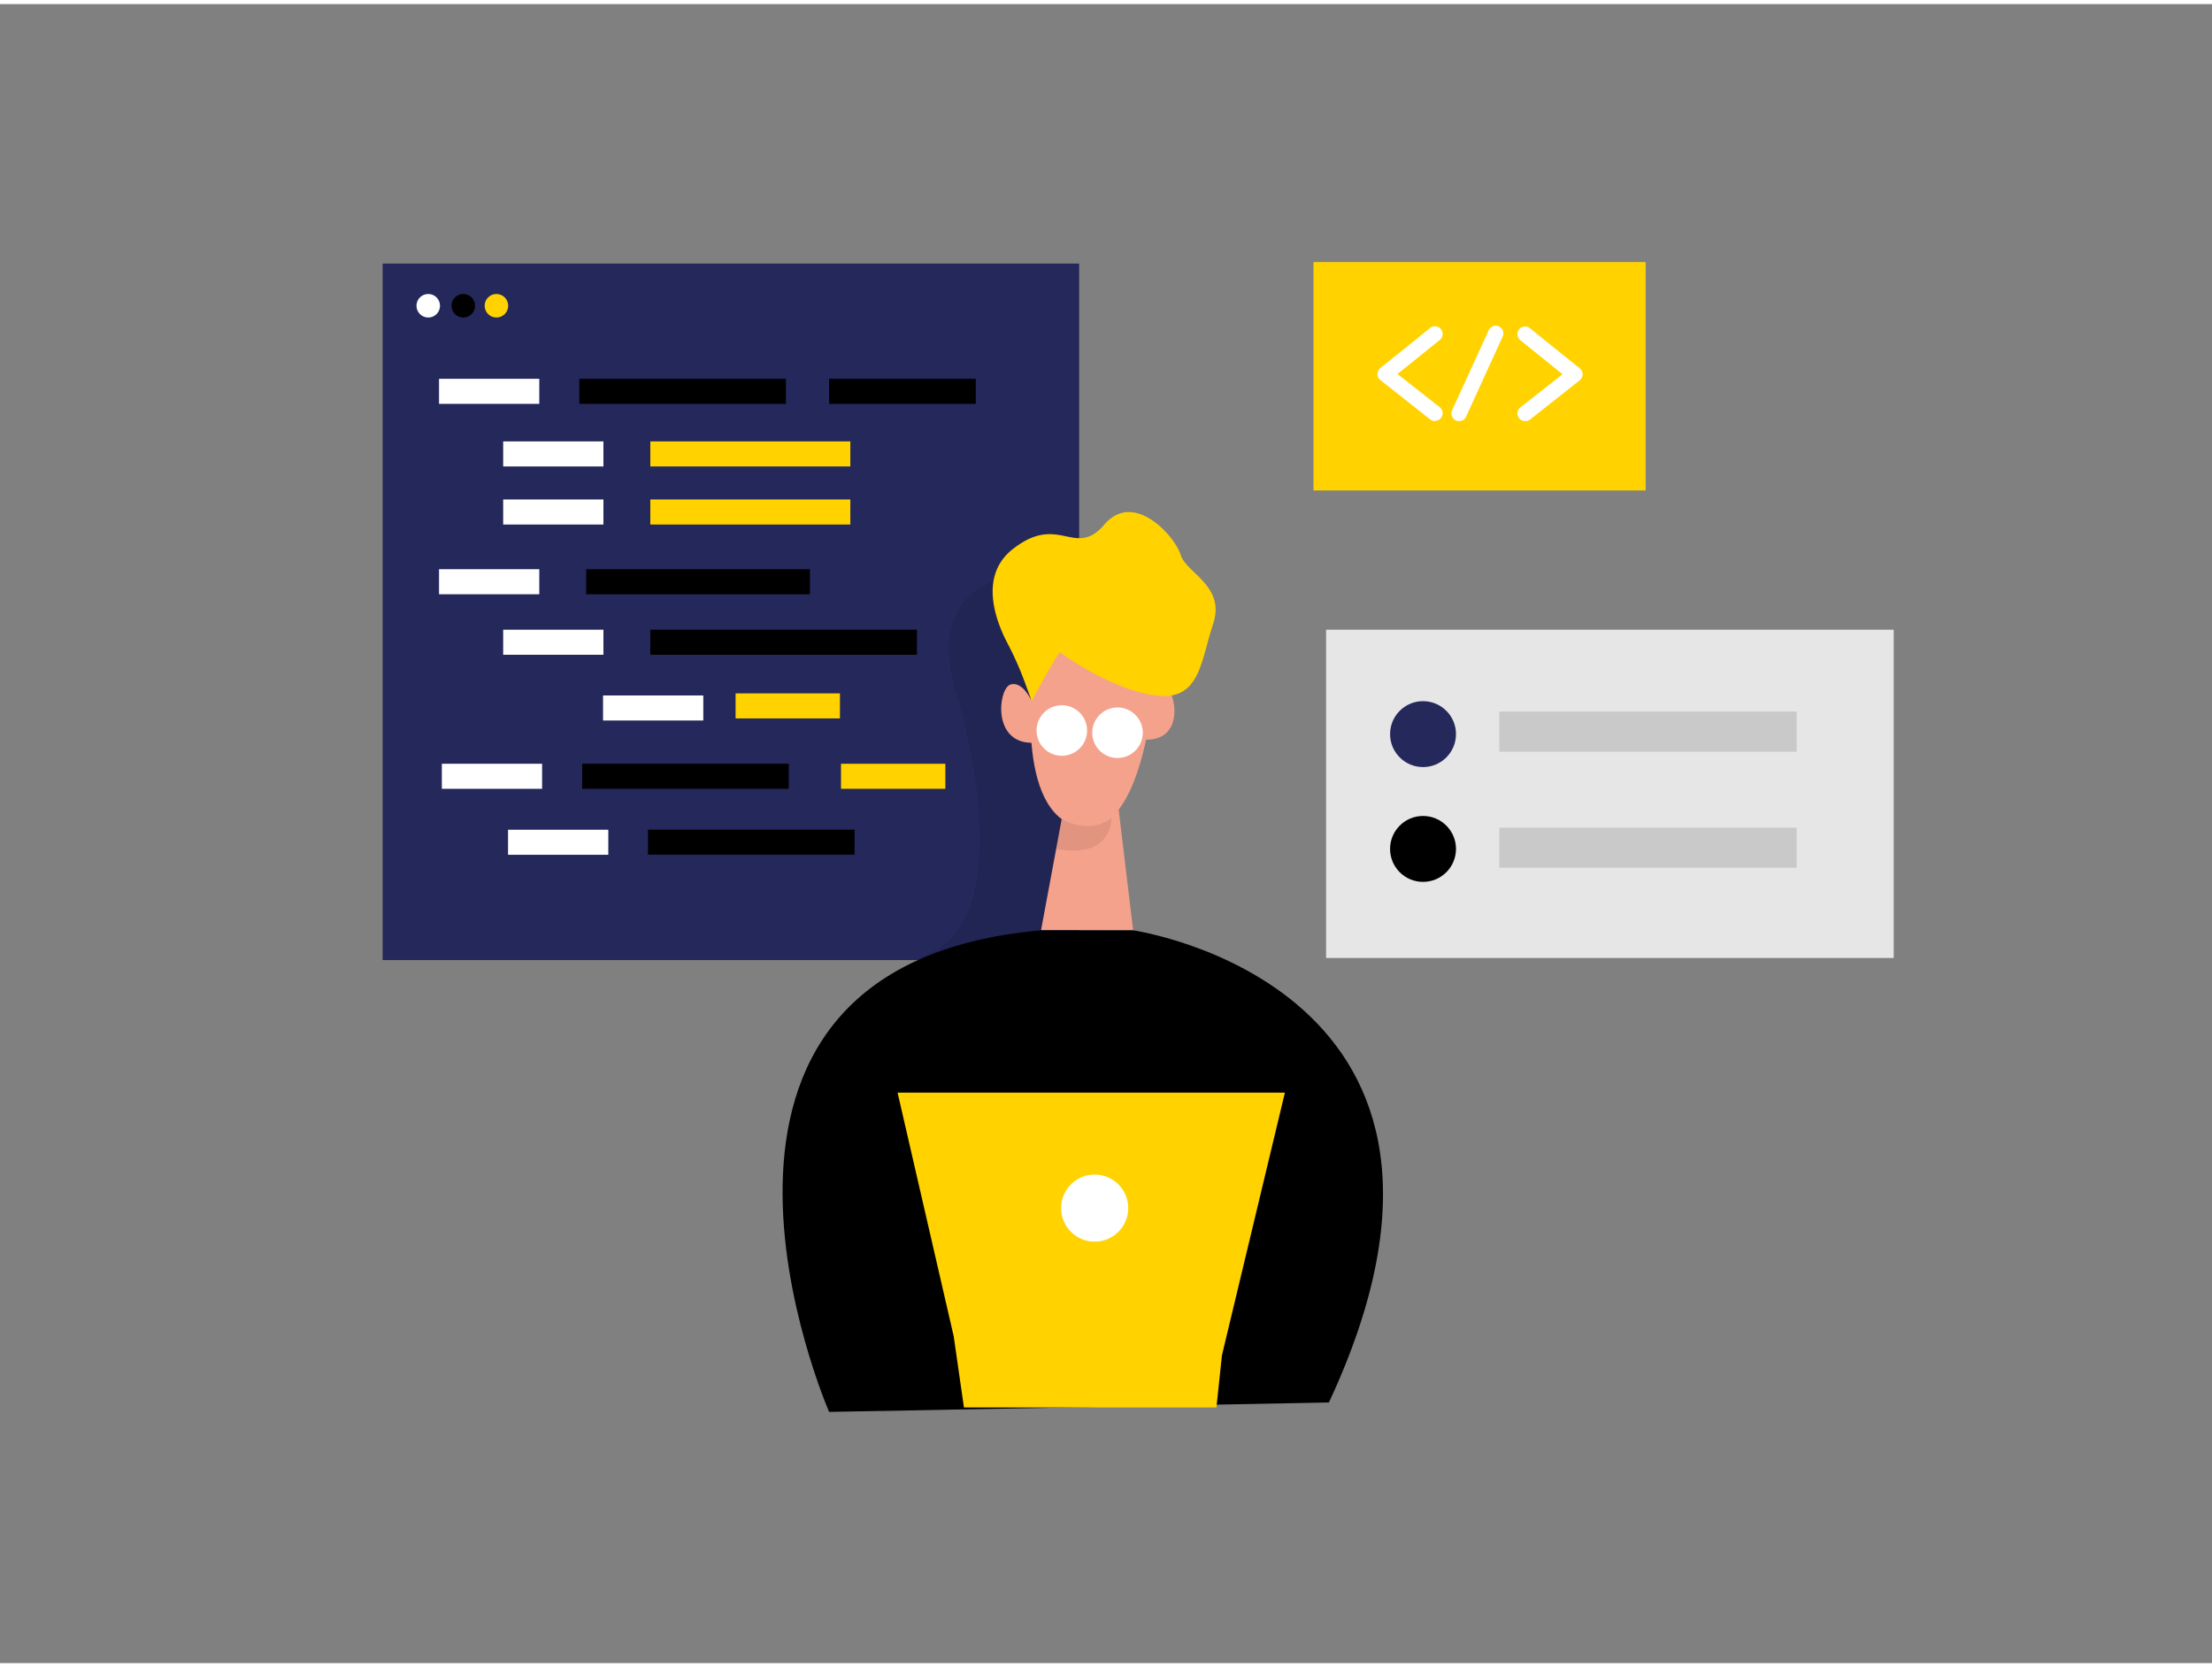 <svg id="Layer_1" data-name="Layer 1" xmlns="http://www.w3.org/2000/svg" viewBox="0 0 400 300" width="406" height="306" class="illustration styles_illustrationTablet__1DWOa"><rect x="0" y="0" width="400" height="300" fill="#808080" stroke="none"/><path d="M206.54,126.05s1.64-3.73,3.86-3,4.19,10.46-3.64,9.95Z" fill="#f4a28c"></path><rect x="69.19" y="46.92" width="125.95" height="125.95" fill="#24285b"></rect><rect x="106" y="102.19" width="40.46" height="4.53" fill="#000000"></rect><rect x="117.6" y="89.58" width="36.17" height="4.53" fill="#ffd200"></rect><rect x="152.08" y="137.37" width="18.87" height="4.53" fill="#ffd200"></rect><rect x="133.02" y="124.64" width="18.87" height="4.53" fill="#ffd200"></rect><rect x="117.6" y="113.13" width="48.21" height="4.53" fill="#000000"></rect><rect x="90.99" y="113.13" width="18.13" height="4.53" fill="#fff"></rect><rect x="109.05" y="125.02" width="18.13" height="4.53" fill="#fff"></rect><rect x="91.87" y="149.3" width="18.13" height="4.53" fill="#fff"></rect><rect x="79.39" y="102.19" width="18.13" height="4.53" fill="#fff"></rect><circle cx="77.44" cy="54.55" r="2.13" fill="#fff"></circle><circle cx="83.78" cy="54.55" r="2.13" fill="#000000"></circle><circle cx="89.77" cy="54.55" r="2.13" fill="#ffd200"></circle><rect x="79.39" y="67.76" width="18.13" height="4.53" fill="#fff"></rect><rect x="90.99" y="79.08" width="18.13" height="4.53" fill="#fff"></rect><rect x="117.6" y="79.08" width="36.17" height="4.53" fill="#ffd200"></rect><rect x="90.99" y="89.58" width="18.13" height="4.53" fill="#fff"></rect><rect x="104.77" y="67.76" width="37.35" height="4.53" fill="#000000"></rect><rect x="79.9" y="137.37" width="18.13" height="4.53" fill="#fff"></rect><rect x="105.28" y="137.37" width="37.35" height="4.53" fill="#000000"></rect><rect x="117.18" y="149.28" width="37.35" height="4.53" fill="#000000"></rect><rect x="149.93" y="67.76" width="26.52" height="4.53" fill="#000000"></rect><rect x="237.52" y="46.65" width="60.07" height="41.3" fill="#ffd200"></rect><path d="M179.43,104.45s-11.63,3.11-6.52,20.19,8.53,43.91-7.1,47.85H199.6l-2.77-43.33Z" opacity="0.08"></path><path d="M259.48,75.41a1.41,1.41,0,0,1-.86-.3l-9-7.12a1.35,1.35,0,0,1-.53-1.08,1.41,1.41,0,0,1,.52-1.09l9-7.25a1.39,1.39,0,1,1,1.75,2.17l-7.65,6.15,7.64,6a1.39,1.39,0,0,1-.87,2.48Z" fill="#fff"></path><polygon points="192.82 142.91 188.25 167.49 204.91 167.49 201.96 142.91 192.82 142.91" fill="#f4a28c"></polygon><path d="M275.79,75.41a1.39,1.39,0,0,1-.86-2.48l7.63-6-7.64-6.15a1.39,1.39,0,1,1,1.74-2.17l9,7.25a1.38,1.38,0,0,1,0,2.17l-9,7.12A1.41,1.41,0,0,1,275.79,75.41Z" fill="#fff"></path><path d="M263.86,75.41a1.47,1.47,0,0,1-.58-.12,1.4,1.4,0,0,1-.69-1.85l6.57-14.36a1.39,1.39,0,1,1,2.52,1.15L265.12,74.6A1.38,1.38,0,0,1,263.86,75.41Z" fill="#fff"></path><path d="M186.83,121.11s-3.53,25.42,8.45,27.7,13.62-27.7,13.62-27.7,1.93-9.17-4.7-15.13S183.77,105.94,186.83,121.11Z" fill="#f4a28c"></path><path d="M186.57,126.05l-1.23-3.36a58.65,58.65,0,0,0-3.16-7.12c-2.13-4.06-5.19-12.17.94-17,8.42-6.64,11.23,1.8,16.59-4.46s12.77,2.16,13.79,5.48,8.17,5.62,5.87,12.51S217,126.2,208.76,125s-17.13-7.81-17.13-7.81S189.26,120.85,186.57,126.05Z" fill="#ffd200"></path><circle cx="192.01" cy="131.36" r="4.57" fill="#fff"></circle><circle cx="202.08" cy="131.76" r="4.57" fill="#fff"></circle><path d="M149.93,254.57S114.74,174,188.25,167.49h16.66s70.46,10.15,35.4,85.38Z" fill="#000000"></path><polygon points="164.42 206.01 152.08 206.01 161.51 242.83 159.37 254.57 175.46 254.06 179.51 220.1 164.42 206.01" opacity="0.08"></polygon><path d="M186.57,126.05s-1.64-3.73-3.86-3-3.42,11,4.42,10.51Z" fill="#f4a28c"></path><polygon points="172.46 240.9 162.31 196.84 232.35 196.84 220.96 244.36 219.97 253.77 174.31 253.77 172.46 240.9" fill="#ffd200"></polygon><circle cx="197.95" cy="217.72" r="6.07" fill="#fff"></circle><rect x="239.8" y="113.13" width="102.64" height="59.36" fill="#e6e6e6"></rect><circle cx="257.33" cy="132.01" r="5.96" fill="#24285b"></circle><circle cx="257.33" cy="152.77" r="5.96" fill="#000000"></circle><rect x="271.12" y="127.94" width="53.78" height="7.25" fill="#c9c9c9"></rect><rect x="271.12" y="148.93" width="53.78" height="7.25" fill="#c9c9c9"></rect><path d="M192,147.37s5,3,9-.24c0,0,.28,7.59-10,5.64Z" opacity="0.08"></path></svg>